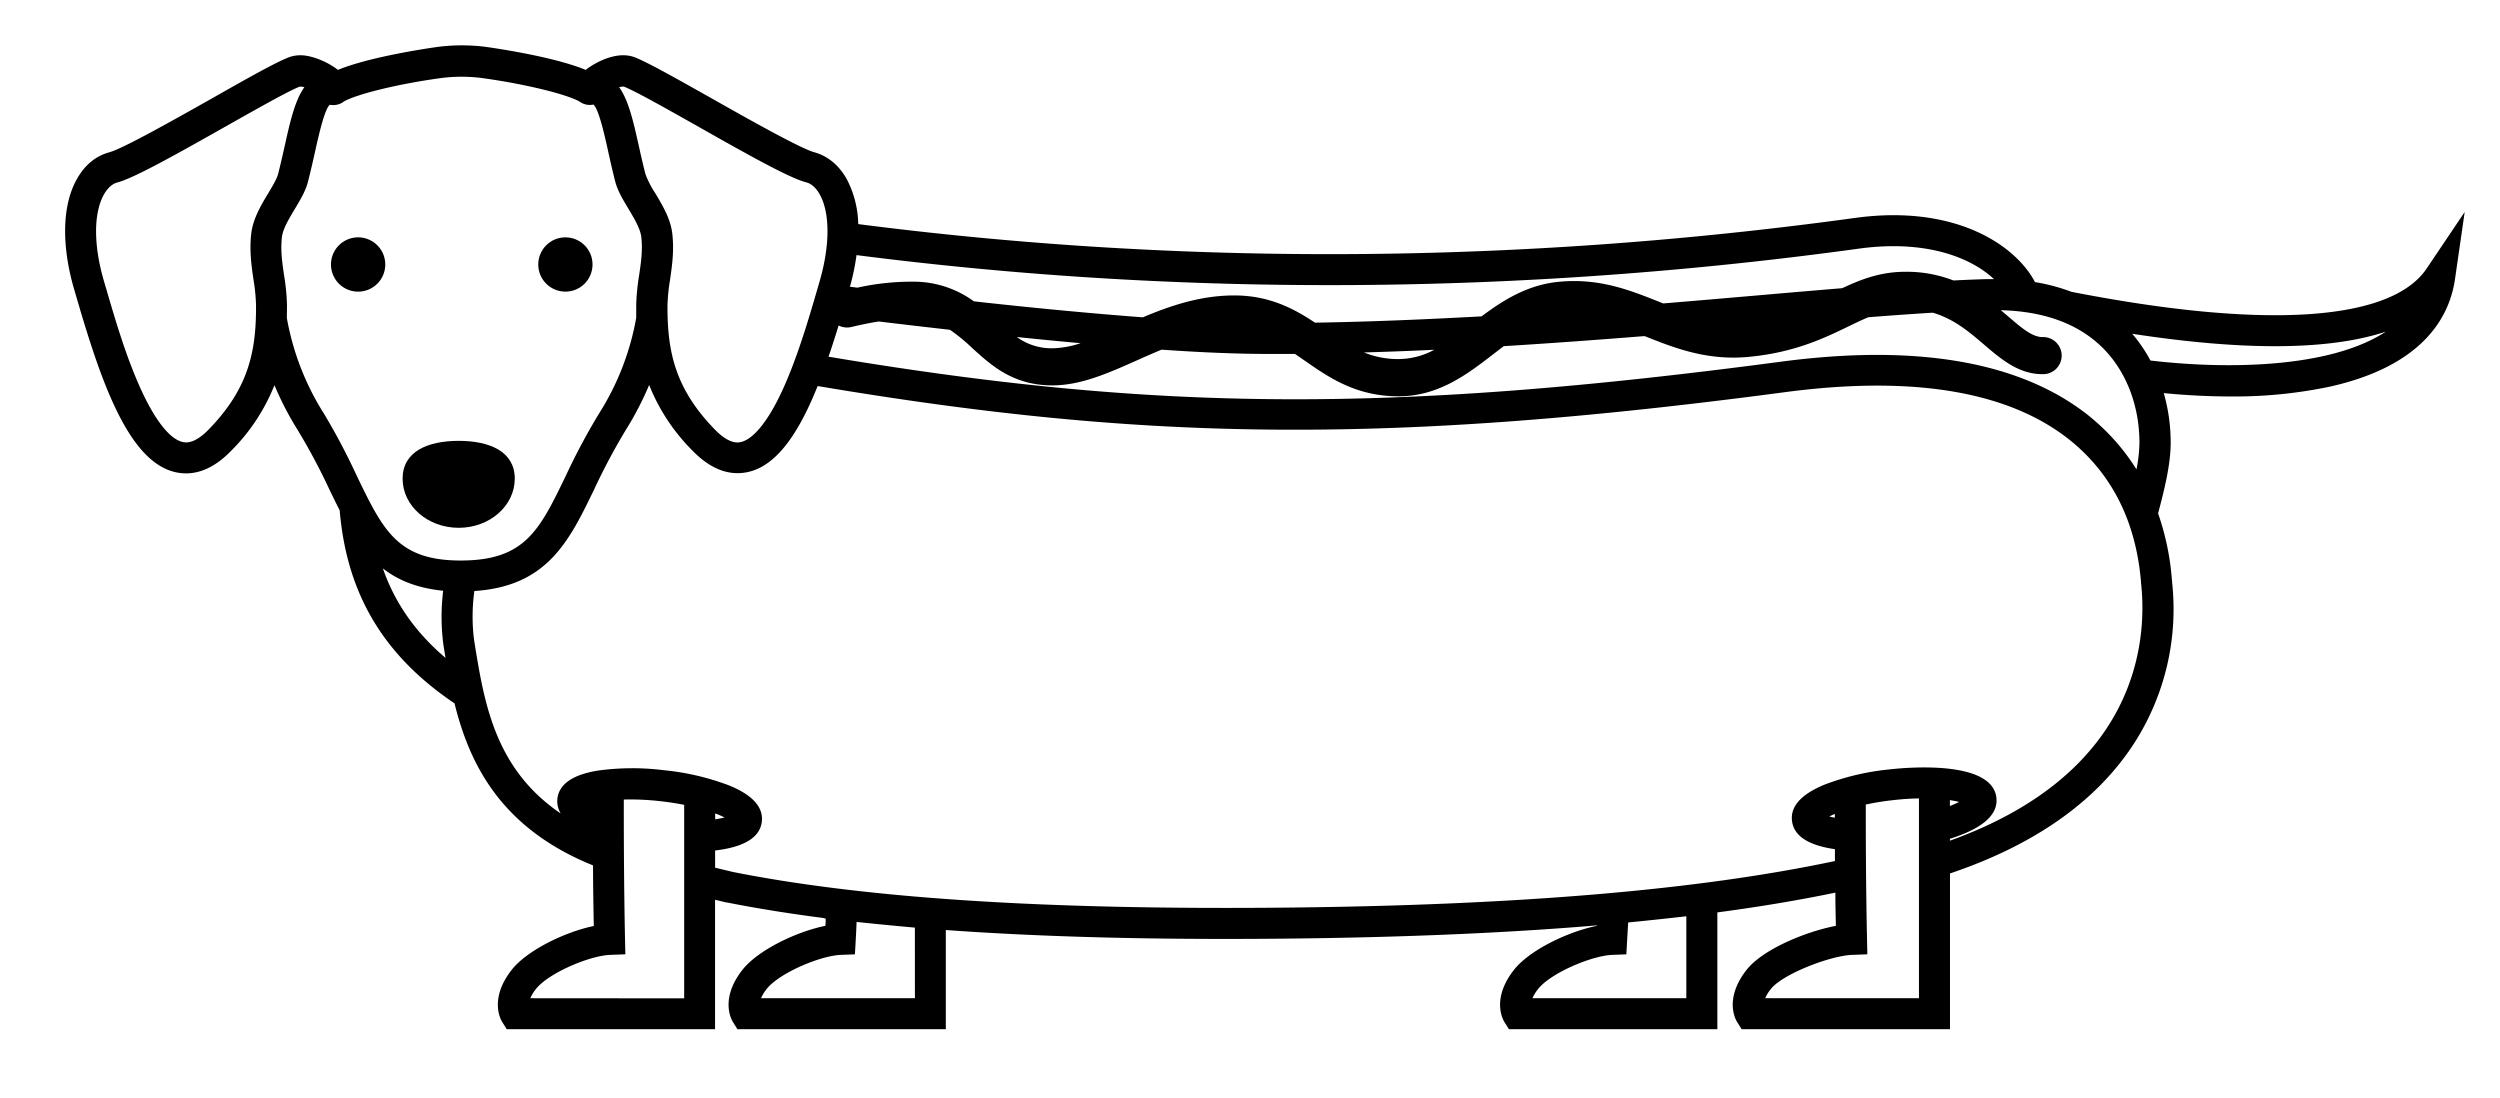 <svg id="Layer_1" data-name="Layer 1" xmlns="http://www.w3.org/2000/svg" viewBox="0 0 841.89 369.64"><title>hot_dog_dog</title><path d="M817.19,90.43c-12,17.81-54.49,20.59-119.62,7.84A63.49,63.49,0,0,0,685.29,95c-6.24-12-26.3-26.34-60.69-21.6-112.78,15.5-225.51,16.22-335,2.14l-.58-.08a34.31,34.31,0,0,0-3.89-15.19c-2.64-4.67-6.41-7.76-10.93-9s-21.74-10.89-34.29-18c-11.79-6.64-22-12.39-26.2-14a11.27,11.27,0,0,0-3.89-.66c-4.33,0-9.29,2.37-12.59,4.92-11.48-4.73-32.93-7.65-34-7.79a64.23,64.23,0,0,0-15.43,0c-1,.14-22.51,3.06-34,7.8-3.65-2.87-9-4.93-12.57-4.93a11.15,11.15,0,0,0-3.91.67c-4.22,1.56-14.4,7.31-26.19,14-12.55,7.07-29.73,16.76-34.3,18s-8.29,4.28-10.92,9c-5,8.79-5.28,22.41-.88,37.36l.88,3c8.68,29.73,18.67,58.76,36.77,58.77h0c5.18,0,10.29-2.57,15.19-7.63a65.2,65.2,0,0,0,14.55-22.07,105.85,105.85,0,0,0,7.83,15.11A208.1,208.1,0,0,1,111,165c1.14,2.34,2.25,4.63,3.39,6.86,2.38,28.09,14.71,48.86,38.67,65,5,20.26,15.49,42,46.65,54.57,0,6.41.12,13.4.25,20.4-9.66,2-22.5,8.18-27.69,14.83-7.59,9.75-3.64,16.71-3.16,17.47l1.53,2.45H240.8V303l3.7.89.19,0q15.12,3,32.68,5.26v.08l.68.08c0,.6,0,1.4-.09,2.46-9.7,1.95-22.76,8.18-28,14.9-7.59,9.75-3.63,16.71-3.16,17.47l1.53,2.45h70.18V313.19c27.65,2,58.95,3,94.23,3q10.11,0,20.66-.11c39-.4,73.67-1.87,104.38-4.45v.15c-9.71,1.94-22.78,8.18-28,14.9-7.6,9.75-3.64,16.71-3.17,17.47l1.53,2.45h70.19V307.26q21.4-2.85,39.74-6.66c0,3.61.1,7.36.17,11.18-10.06,1.93-24.64,7.87-30.11,14.88-7.6,9.75-3.64,16.71-3.16,17.47l1.53,2.45h70.17V294.14c28.85-9.72,49.86-24.66,62.42-44.47a83.45,83.45,0,0,0,12.38-53.58c0-.24,0-.55-.08-.94a87.55,87.55,0,0,0-4.64-22.25c2.14-8.13,4.24-16.46,4.24-23.83a60.57,60.57,0,0,0-2.33-16.69c6.58.64,14.27,1.13,22.47,1.13a156.19,156.19,0,0,0,33.26-3.26c31.6-7,40.46-23.5,42.33-36.15L830,71.39ZM626,83.73C648.79,80.6,663.9,86.87,671.49,94c-.85,0-1.7,0-2.57,0-3.52.1-7.22.25-11.08.45a43.5,43.5,0,0,0-16-2.93h-.1c-8.48,0-14.94,2.52-21.36,5.53-9.18.75-18.88,1.59-29,2.47-10,.86-20.44,1.77-31.29,2.66l-1.36-.54c-10-4-20.38-8.1-34-6.72-10.54,1.07-18.67,6.28-25.8,11.62-18.47,1-37.32,1.83-56.1,2.12-7.08-4.71-15.36-9.17-27.2-9.17-11.36,0-21.55,3.48-30.77,7.37-16.38-1.23-35.44-3-56.9-5.38a34.39,34.39,0,0,0-19.32-6.61,84.6,84.6,0,0,0-19.91,2l-2.51-.31a76.94,76.94,0,0,0,2.22-10.65C398.85,100.08,512.41,99.35,626,83.73ZM483,117.79a25.52,25.52,0,0,1-12,3.13,30.54,30.54,0,0,1-11.68-2.23Q471.2,118.35,483,117.79Zm-119.1-2.22a31.86,31.86,0,0,1-9.49,1.72,19.91,19.91,0,0,1-12-3.8Q353.68,114.66,363.88,115.57ZM209.79,29.16a1,1,0,0,1,.27,0c3.45,1.28,14.26,7.37,24.7,13.26C253.42,53,266.07,60,271.52,61.41c2.18.57,3.65,2.49,4.5,4,3.53,6.26,3.51,17.21,0,29.3l-.87,3c-2.84,9.74-6.73,23.07-11.83,34.06S252.79,149,248.33,149c-2.25,0-4.84-1.5-7.7-4.45-13.29-13.73-15.92-26.12-15.85-41.68a63.91,63.91,0,0,1,.87-8.7c.66-4.57,1.41-9.74.75-15.48-.56-5-3.32-9.57-5.74-13.63a31.47,31.47,0,0,1-3.31-6.46c-.84-3.27-1.56-6.48-2.25-9.57-1.77-7.93-3.39-15.2-6.59-19.66A5.16,5.16,0,0,1,209.79,29.16ZM70.38,144.53c-2.86,2.95-5.45,4.45-7.7,4.45h0c-4.46,0-9.76-6.12-14.93-17.23s-9-24.3-11.83-34l-.89-3c-3.56-12.09-3.57-23,0-29.3.85-1.5,2.32-3.42,4.49-4C44.94,60,57.59,53,76.25,42.44c10.45-5.89,21.25-12,24.69-13.26a1.38,1.38,0,0,1,.29,0,5.15,5.15,0,0,1,1.27.19C99.3,33.81,97.68,41.07,95.91,49c-.7,3.1-1.41,6.3-2.25,9.58-.42,1.64-1.89,4.09-3.31,6.47-2.43,4-5.17,8.65-5.74,13.61-.66,5.74.09,10.92.75,15.48a62.3,62.3,0,0,1,.86,8.71C86.3,118.4,83.68,130.8,70.38,144.53Zm38.72-5.22a89.32,89.32,0,0,1-12.5-32.22c0-1.44.05-2.87.05-4.29a72.5,72.5,0,0,0-1-10.15c-.63-4.32-1.22-8.4-.71-12.8.31-2.74,2.35-6.15,4.33-9.45s3.66-6.13,4.45-9.23c.88-3.44,1.62-6.72,2.33-9.9,1.29-5.76,3.22-14.4,5-16a5.79,5.79,0,0,0,4.46-.88l.23-.18c4.56-2.6,19.09-6.11,33.37-8a54.87,54.87,0,0,1,12.68,0c14.32,1.92,28.87,5.44,33.4,8a5.75,5.75,0,0,0,4.66,1c1.81,1.6,3.74,10.24,5,16,.71,3.17,1.44,6.45,2.32,9.89.8,3.1,2.58,6.07,4.46,9.22,2,3.31,4,6.72,4.33,9.46.51,4.4-.08,8.48-.71,12.8a72.35,72.35,0,0,0-1,10.15c0,1.42,0,2.85,0,4.29a89.16,89.16,0,0,1-12.51,32.22,218.94,218.94,0,0,0-11.26,21.11c-8.83,18.25-13.71,28.34-35.14,28.41s-26.3-10.15-35.14-28.41A217.9,217.9,0,0,0,109.1,139.31Zm19.83,52.1c5.09,4,11.56,6.65,20.31,7.53a72,72,0,0,0,.07,18.14l.22,1.36c.16,1,.33,2.06.5,3.11C139.91,212.94,133,203.11,128.93,191.41Zm49.66,144.75a13.6,13.6,0,0,1,1.88-3.09c4.21-5.39,18.08-11.24,25-11.51l5.12-.19-.11-5.12c-.39-18.45-.42-37.86-.41-47a87.87,87.87,0,0,1,12.42.57c2.88.32,5.51.74,7.91,1.21v65.17ZM244,275.28c-.84.22-1.9.44-3.16.64v-2A31.73,31.73,0,0,1,244,275.28Zm34.65,34.1,8.25,1.1m21.2,25.67H256.28a14.25,14.25,0,0,1,1.88-3.08c4.22-5.39,18.08-11.24,25-11.51l4.74-.18.27-4.73c.14-2.58.24-4.61.29-6.18q9.48,1,19.63,1.91Zm259.79,0H516.06a13.89,13.89,0,0,1,1.89-3.08c4.21-5.39,18.07-11.24,25-11.51l4.73-.18.27-4.73.34-6q10.1-1,19.59-2.09v27.57Zm50-60.78c-.7-.13-1.32-.28-1.86-.42.54-.27,1.17-.56,1.86-.86Zm-23.45,60.79a13.7,13.7,0,0,1,1.89-3.09c3.9-5,19.9-11.22,27.39-11.51l5.12-.19-.11-5.12c-.41-19.5-.43-37.9-.41-45.32a92.06,92.06,0,0,1,9.22-1.48c3.15-.36,6-.53,8.68-.58v67.29Zm62.2-66.71c1.19.18,2.23.39,3.09.6a29.6,29.6,0,0,1-3.09,1.38Zm0,13.67v-.66c11-3.44,16.3-8.08,15.66-13.81-1.44-12.78-30.18-10.21-35.92-9.56a84.74,84.74,0,0,0-21.8,5.08c-7.93,3.22-11.67,7.33-11.12,12.19.56,5.1,5.43,8.31,14.46,9.6q0,1.94,0,4C572,299.7,511.55,304.83,433.27,305.64c-80.73.82-141.73-3.09-186.45-12l-6-1.44v-5.79c9.85-1.16,15.15-4.43,15.73-9.75.55-4.87-3.19-9-11.12-12.2a85.38,85.38,0,0,0-21.79-5.08,85.39,85.39,0,0,0-22.37.13c-8.45,1.39-13,4.57-13.56,9.44a7.82,7.82,0,0,0,1.13,5c-22.16-15-25.76-37.22-29-57.24l-.22-1.37a63.68,63.68,0,0,1,.12-16.31c24.55-1.6,31.89-16.75,40.31-34.14a211.2,211.2,0,0,1,10.72-20.14,106.45,106.45,0,0,0,7.84-15.11,65.29,65.29,0,0,0,14.55,22.07c4.9,5.06,10,7.63,15.19,7.63,11.84,0,20.21-12.42,27-29.34,56.25,9.49,102.4,14,149.09,14.63,51.46.69,106-3.19,176.7-12.57,43.27-5.73,75.62-.24,96.14,16.33C711.35,159.83,719.32,175.82,721,196c0,.48.07.87.1,1.16C722.94,215.66,720.21,260.25,656.61,283.12Zm47.21-142.77C681,121.91,646,115.67,599.76,121.8c-130.46,17.29-209.41,17-320.75-1.68,1.18-3.42,2.3-6.94,3.4-10.51a6.21,6.21,0,0,0,4.28.51c3.32-.79,6.38-1.41,9.21-1.86q12.47,1.5,24,2.8a61.13,61.13,0,0,1,7.48,6.13c6.48,5.9,13.83,12.59,27,12.59,9.56,0,18.75-4.09,28.48-8.42,2.74-1.23,5.51-2.45,8.31-3.61,14.14,1,26.14,1.44,35.91,1.44q4.52,0,9,0c1.15.77,2.3,1.57,3.48,2.39,8,5.57,17.14,11.88,31.4,11.88,13.54,0,23.27-7.52,31.85-14.14,1.21-.93,2.4-1.85,3.6-2.75,16.27-1,32.18-2.17,47.41-3.39l.25.1c9.77,3.88,20.84,8.28,35.06,6.88,15.3-1.5,25.23-6.31,33.21-10.17,2.41-1.17,4.64-2.25,6.84-3.16q11.5-.9,21.69-1.53c7.13,2.09,12.28,6.47,17.29,10.76,5.72,4.89,11.63,9.94,19.62,9.94a6.25,6.25,0,1,0,0-12.49c-3.38,0-7-3.06-11.5-6.94l-2.49-2.11c14.46.36,25.9,4.51,34,12.38s12.68,19.6,12.68,32.28a49.68,49.68,0,0,1-1,8.94A72,72,0,0,0,703.82,140.35Zm20.32-18.95a50.67,50.67,0,0,0-6.13-9c37.83,5.81,66.38,5.57,85.39-.71C784.48,124.15,749.3,124.38,724.14,121.4Z"/><circle cx="190.4" cy="89.07" r="9.14"/><path d="M154.47,177.74c10.43,0,18.88-7.4,18.88-16.55s-8.45-12.73-18.88-12.73-18.89,3.58-18.89,12.73S144,177.74,154.47,177.74Z"/><path d="M129.74,89.07a9.14,9.14,0,1,0-9.14,9.14A9.14,9.14,0,0,0,129.74,89.07Z"/></svg>